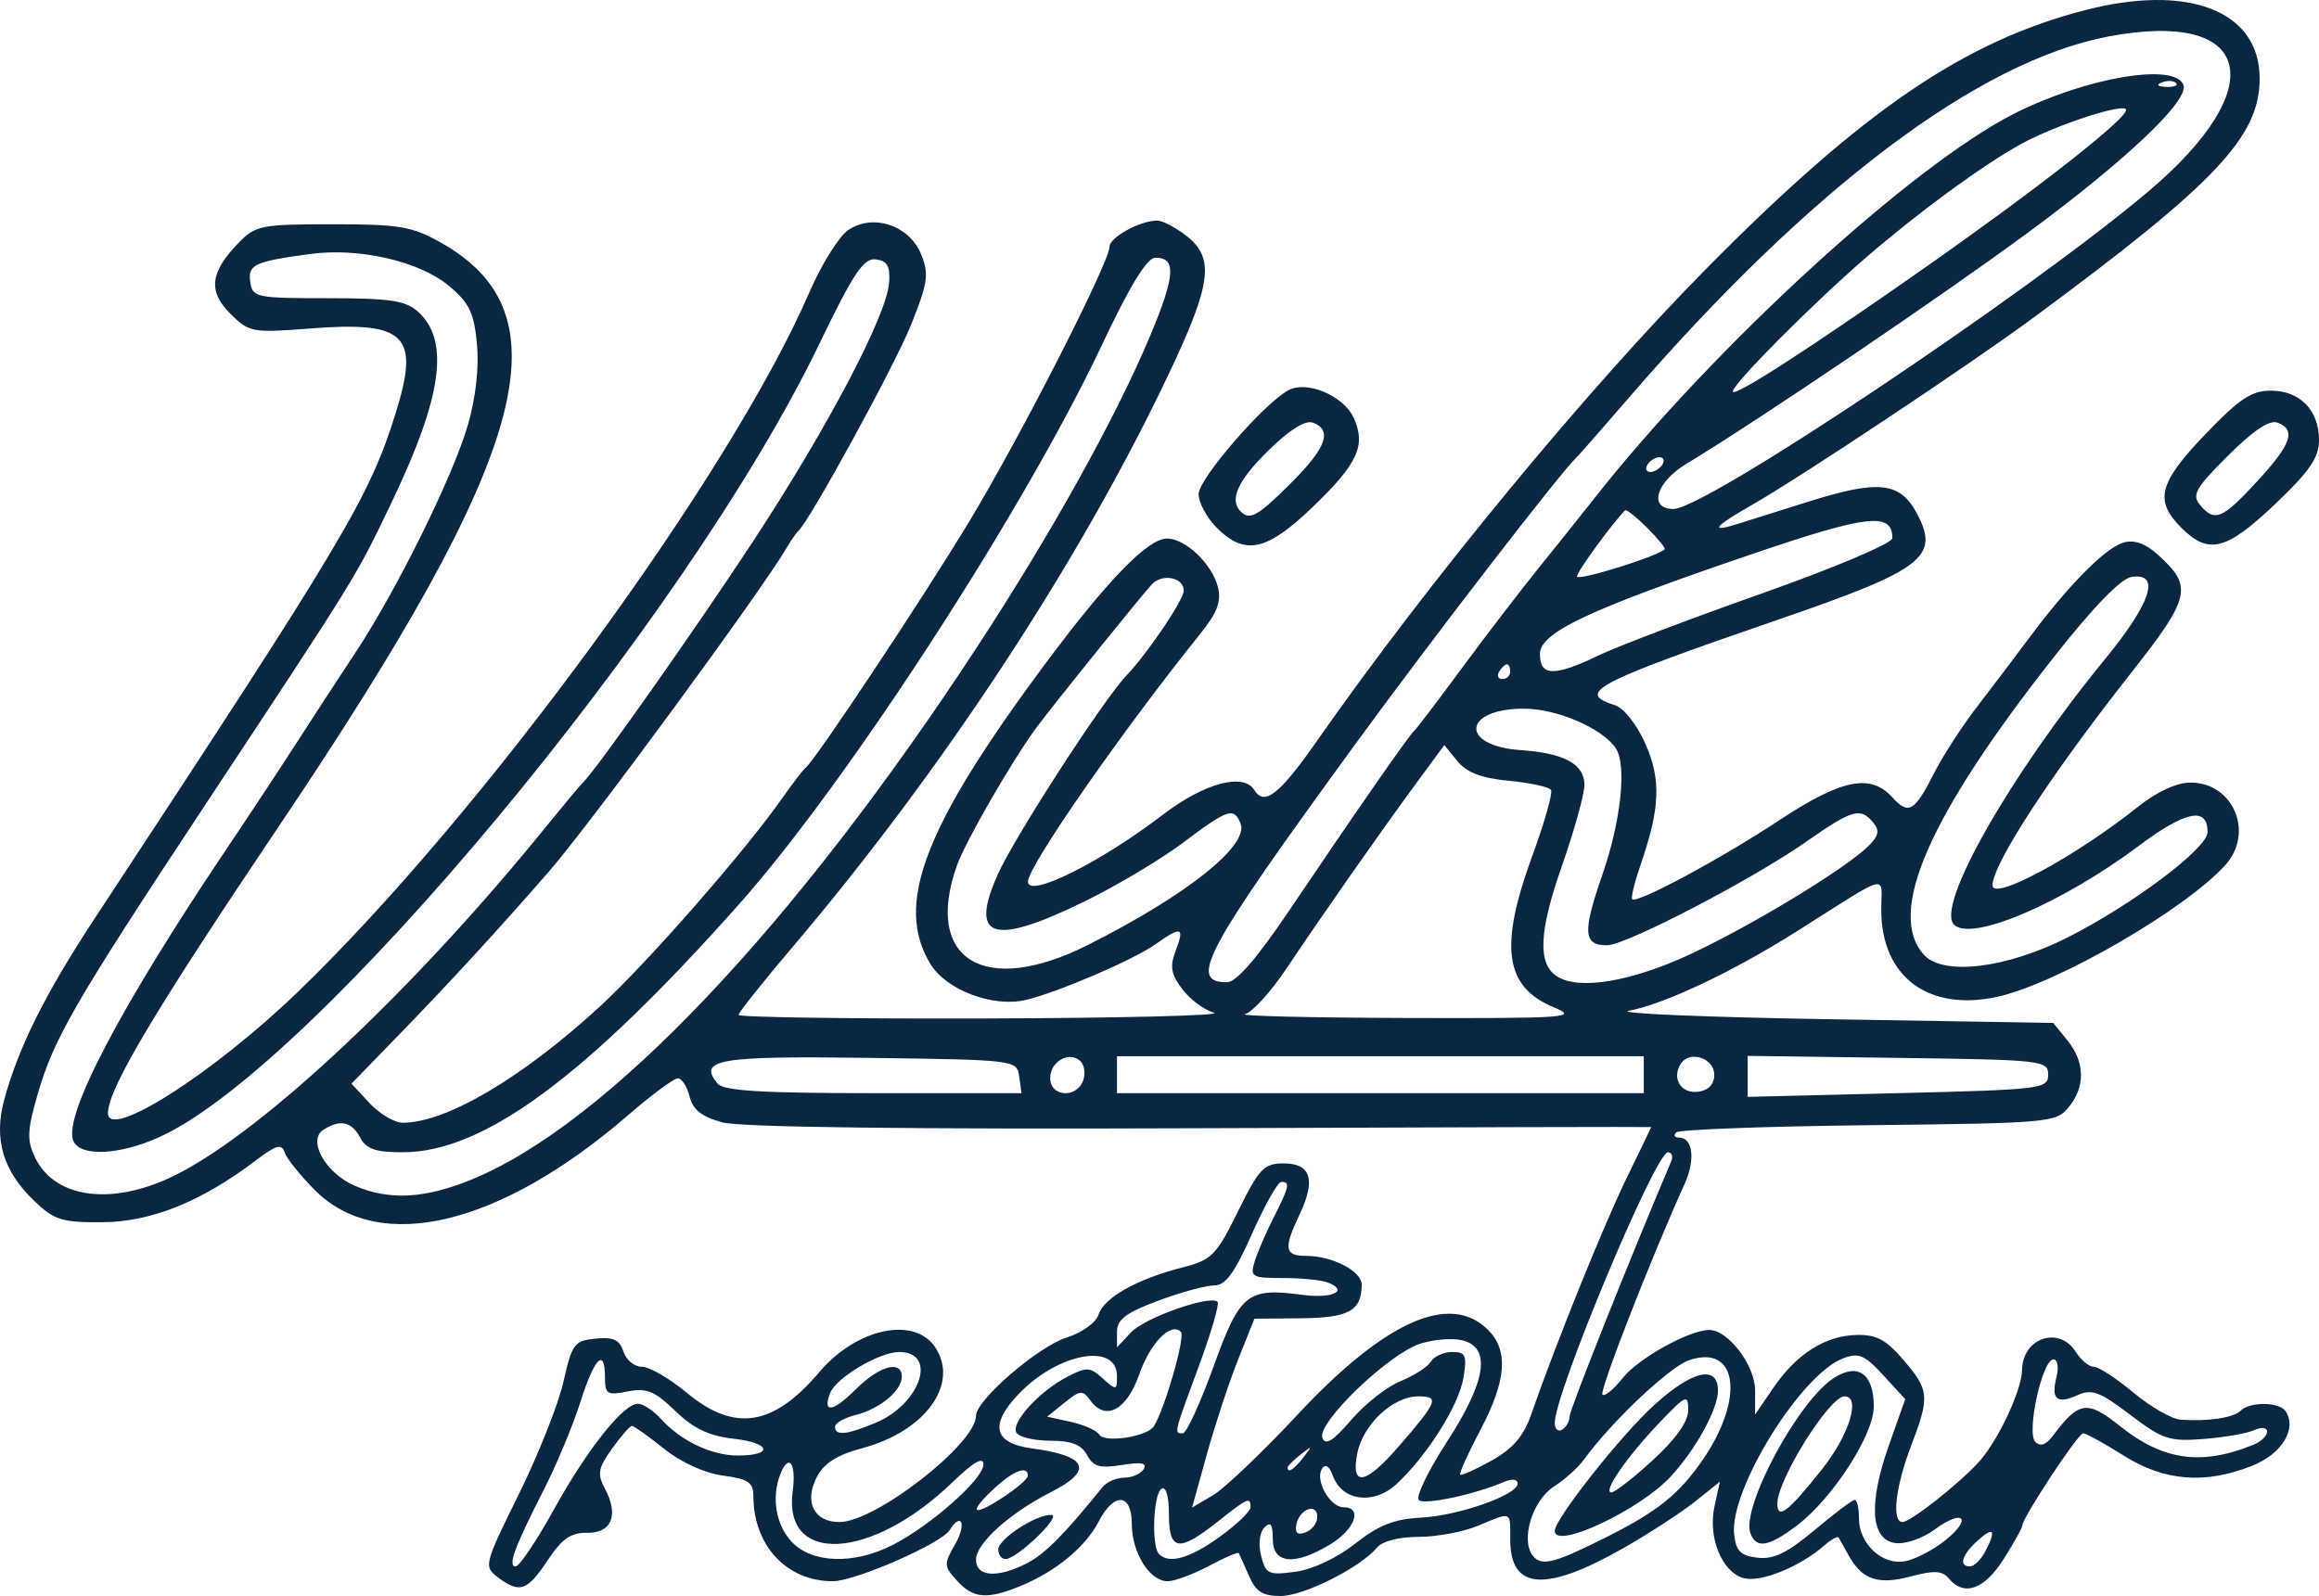 <svg width="138" height="95" viewBox="0 0 138 95" fill="none" xmlns="http://www.w3.org/2000/svg">
<path d="M56.946 94.086C56.16 93.22 56.155 93.104 56.857 91.885C57.532 90.712 57.205 89.958 56.508 91.082C56.014 91.879 50.889 94.119 49.559 94.119C46.814 94.12 44.834 91.996 44.834 89.05C44.834 88.239 44.526 88.032 43.02 87.831C41.929 87.685 40.532 87.048 39.514 86.232C38.583 85.486 37.724 84.876 37.604 84.876C37.485 84.876 36.952 85.486 36.419 86.232C35.593 87.388 35.53 87.737 35.991 88.595C36.84 90.176 36.41 91.262 34.945 91.237C33.97 91.22 33.443 91.588 32.58 92.888C31.368 94.713 30.923 94.863 29.62 93.881C28.779 93.247 28.811 93.122 30.873 88.943C32.037 86.585 33.234 83.567 33.533 82.235C34.038 79.99 34.177 79.804 35.444 79.679C36.503 79.574 36.875 79.747 37.099 80.449C37.257 80.947 37.752 81.355 38.199 81.355C38.645 81.355 39.843 82.048 40.86 82.895C43.702 85.262 46.02 84.905 48.75 81.679C50.97 79.056 54.422 78.321 55.662 80.208C57.095 82.388 55.064 85.193 51.325 86.195C49.808 86.602 49.035 87.093 48.604 87.924C47.838 89.402 48.442 90.598 49.955 90.598C52.094 90.598 58.08 85.939 58.08 84.274C58.08 83.343 61.766 80.157 63.468 79.618C64.397 79.323 65.221 78.729 65.376 78.242C65.695 77.24 67.669 76.132 70.36 75.444C72.114 74.996 72.374 74.733 73.672 72.104C74.935 69.543 75.215 69.25 76.398 69.25C78.019 69.25 78.316 70.232 77.325 72.315C76.373 74.316 76.441 74.752 77.708 74.752C79.281 74.752 81.042 75.664 81.034 76.474C81.019 78.025 80.268 78.442 77.435 78.468L74.648 78.494L73.681 80.916C73.15 82.248 72.314 84.778 71.825 86.538L70.936 89.738L72.177 89.007C72.86 88.605 75.131 86.44 77.225 84.197C82.417 78.632 86.292 76.906 88.547 79.154C89.784 80.387 89.648 82.172 88.096 85.115C87.362 86.506 86.821 87.704 86.894 87.777C86.967 87.85 87.809 87.472 88.764 86.938C90.025 86.233 90.668 85.486 91.112 84.211C92.595 79.953 95.414 72.964 96.777 70.168C97.593 68.494 98.261 67.107 98.261 67.087C98.261 67.066 86.204 67.097 71.468 67.155C54.204 67.223 44.076 67.1 42.993 66.809C41.764 66.479 41.237 66.065 41.037 65.273C40.887 64.676 40.572 64.188 40.336 64.188C40.1 64.188 38.78 65.164 37.403 66.357C29.777 72.961 22.579 74.692 18.743 70.845C17.868 69.968 17.056 68.954 16.938 68.591C16.764 68.058 16.436 68.151 15.214 69.079C12.002 71.519 9.006 72.729 6.117 72.751C3.688 72.769 3.238 72.63 2.043 71.489C0.184 69.713 -0.384 67.81 0.248 65.472C1.092 62.347 2.695 59.135 5.659 54.631C20.583 31.951 21.984 29.598 23.551 24.573C24.994 19.943 24.155 19.111 18.481 19.551C14.994 19.821 14.828 19.79 13.707 18.673C12.366 17.336 12.498 16.204 14.202 14.45C15.204 13.417 15.548 13.349 19.786 13.349C23.789 13.349 24.523 13.474 26.25 14.45C33.81 18.721 31.507 27.016 16.615 49.15C9.188 60.188 6.436 64.808 6.424 66.256C6.41 67.904 12.678 63.906 17.712 59.055C28.691 48.475 43.465 28.264 48.17 17.387C48.885 15.734 49.923 14.073 50.477 13.696C51.954 12.69 54.105 13.406 54.815 15.139C55.293 16.306 55.219 16.824 54.224 19.312C53.256 21.733 48.218 30.951 47.5 31.616C47.369 31.737 47.064 32.177 46.821 32.594C45.343 35.13 35.164 49 32.691 51.847C29.833 55.138 26.857 58.383 23.953 61.375L20.916 64.503L21.997 65.666C22.592 66.306 23.478 66.829 23.966 66.829C26.55 66.829 31.065 64.168 35.685 59.923C38.538 57.301 44.364 50.641 46.585 47.462C47.177 46.615 47.787 45.822 47.941 45.701C48.53 45.237 54.943 35.577 57.729 30.956C60.768 25.916 66.028 15.6 66.028 14.68C66.028 14.128 67.852 13.129 68.859 13.129C69.18 13.129 69.965 13.54 70.605 14.041C72.29 15.363 72.101 16.869 69.58 22.198C64.313 33.328 56.122 45.817 47.19 56.339C45.408 58.437 43.951 60.269 43.951 60.41C43.951 60.551 50.557 60.647 58.632 60.623C66.707 60.599 72.835 60.446 72.249 60.282C71.664 60.119 70.81 59.484 70.351 58.872C69.68 57.975 69.605 57.526 69.969 56.571C70.505 55.166 70.308 55.108 68.746 56.215C67.439 57.141 62.94 59.071 61.044 59.52C59.1 59.981 56.319 58.935 55.373 57.388C53.212 53.857 54.975 49.236 62.182 39.539C65.896 34.542 68.308 32.056 69.443 32.056C70.548 32.056 72.13 33.566 72.479 34.954C72.69 35.793 72.437 36.468 71.452 37.693C66.758 43.531 61.171 51.567 61.171 52.48C61.171 53.484 65.458 51.356 69.196 48.498C71.66 46.613 73.993 45.98 74.638 47.022C75.246 48.002 76.134 47.302 78.407 44.051C85.012 34.609 94.451 23.162 101.573 15.96C110.854 6.574 116.869 2.469 124.074 0.605C130.257 -0.995 134.468 0.653 134.468 4.673C134.468 8.142 131.862 10.897 121.001 18.914C117.28 21.66 107.249 28.337 104.332 30.01C101.953 31.375 101.685 31.727 103.449 31.173C104.117 30.963 105.955 30.384 107.533 29.886C111.821 28.535 113.073 28.671 114.09 30.597C115.438 33.148 114.434 33.916 105.931 36.843C94.869 40.65 93.753 41.232 96.097 41.974C96.631 42.143 97.401 43.115 97.91 44.264C98.864 46.413 98.794 48.107 97.61 51.533C97.261 52.543 97.046 53.44 97.132 53.526C97.411 53.804 102.396 51.126 105.882 48.824C109.585 46.38 111.309 46.028 112.602 47.452C113.578 48.527 113.923 48.328 115.105 46.002C115.619 44.989 116.759 43.227 117.637 42.087C118.516 40.946 119.93 39.077 120.78 37.935C123.088 34.831 125.299 32.599 126.366 32.295C127.012 32.111 127.672 32.346 128.428 33.031C130.509 34.915 130.364 35.553 126.83 40.038C122.048 46.106 118.572 51.435 118.572 52.7C118.572 53.655 123.491 50.998 127.228 48.024C128.365 47.118 129.531 46.582 130.36 46.582C132.906 46.582 134.161 49.566 132.426 51.49C130.045 54.13 122.444 58.531 118.897 59.323C114.772 60.245 111.954 58.151 111.951 54.164C111.951 52.017 112.597 51.851 106.871 55.469C103.107 57.847 99.02 59.779 96.939 60.162C96.088 60.319 101.419 60.546 108.787 60.667L122.184 60.887L123.027 61.926C124.078 63.221 124.104 64.687 123.098 65.911C122.351 66.82 121.95 66.856 111.188 66.975C105.063 67.043 99.914 67.236 99.745 67.404C99.576 67.572 99.649 67.71 99.906 67.71C100.742 67.71 100.903 69.013 100.248 70.469C98.159 75.108 95.158 82.81 95.361 83.012C95.492 83.143 96.034 82.7 96.564 82.027C97.486 80.859 100.492 79.184 101.703 79.164C102.826 79.145 104.443 81.265 104.443 82.757V84.2L105.513 82.63C106.898 80.599 108.591 79.515 110.462 79.462C111.65 79.428 112.227 79.732 113.261 80.937C114.82 82.756 114.851 83.11 113.715 86.091C112.793 88.508 112.561 90.598 113.213 90.598C113.7 90.598 116.643 88.272 117.8 86.972C118.926 85.707 120.316 82.729 120.329 81.553C120.349 79.632 122.541 78.894 123.531 80.475C123.835 80.959 124.314 81.355 124.597 81.355C124.88 81.355 125.944 82.048 126.961 82.895C127.979 83.743 129.239 84.467 129.763 84.504C131.391 84.621 132.904 84.394 133.342 83.966C133.91 83.41 135.672 83.446 136.029 84.021C136.687 85.083 135.776 86.548 134.021 87.248C131.227 88.362 128.791 88.168 126.37 86.637C125.221 85.91 124.139 85.316 123.964 85.316C123.657 85.316 120.338 90.358 120.338 90.825C120.338 90.952 119.839 91.844 119.229 92.808C118.084 94.615 116.875 95.044 115.974 93.961C115.58 93.488 115.105 93.462 113.694 93.837C111.746 94.356 110.811 94.031 109.991 92.55C109.732 92.082 109.472 91.617 109.413 91.518C109.353 91.419 108.956 91.642 108.53 92.015C107.108 93.258 104.802 94.195 103.789 93.941C102.477 93.613 101.618 91.515 102.03 89.647L102.349 88.197L100.857 89.386C100.036 90.04 98.136 91.276 96.635 92.133C91.956 94.801 89.872 94.65 89.872 91.645C89.872 89.919 89.989 89.97 87.953 90.818C87.081 91.182 85.491 91.479 84.421 91.479C83.255 91.479 82.259 91.736 81.94 92.119C80.951 93.307 77.582 95 76.206 95C75.137 95 74.727 94.737 74.319 93.79C74.032 93.124 73.759 92.518 73.713 92.443C73.667 92.368 72.866 92.715 71.933 93.213C70.999 93.712 69.897 94.12 69.482 94.12C68.416 94.12 67.353 92.421 67.353 90.721C67.353 88.878 66.303 88.792 65.386 90.559C64.603 92.069 62.862 93.515 60.786 94.38C58.758 95.225 57.921 95.16 56.946 94.086ZM61.127 93.042C62.181 92.499 63.366 91.302 65.619 88.507C65.863 88.205 66.441 87.957 66.903 87.957C67.364 87.957 67.884 87.728 68.058 87.448C68.284 87.082 67.92 87.013 66.76 87.201C65.452 87.412 65.059 87.3 64.689 86.609C64.356 85.989 63.76 85.756 62.506 85.756C61.558 85.756 60.65 85.544 60.489 85.284C60.127 84.7 61.84 82.817 63.529 81.941C64.661 81.354 64.866 81.365 65.627 82.051C66.43 82.776 66.47 82.769 66.47 81.914C66.47 79.87 62.919 80.534 60.578 83.018C58.87 84.829 59.148 85.911 61.398 86.212C64.72 86.656 65.101 87.512 62.555 88.808C60.083 90.064 58.08 91.869 58.08 92.838C58.08 93.865 59.364 93.95 61.127 93.042ZM59.405 92.234C59.405 91.606 61.634 90.151 62.564 90.171C63.23 90.186 60.521 92.799 59.84 92.799C59.6 92.799 59.405 92.545 59.405 92.234ZM80.644 91.883C82.028 90.791 82.966 90.417 84.52 90.338C86.793 90.224 90.313 88.987 90.313 88.302C90.313 88.051 89.982 88.005 89.54 88.194C87.755 88.958 84.768 89.598 84.433 89.289C84.235 89.105 84.98 87.557 86.089 85.848C88.449 82.212 88.757 80.214 87.025 79.781C86.431 79.632 85.288 79.727 84.486 79.992C82.599 80.616 78.355 84.71 78.691 85.583C78.875 86.061 79.324 85.783 80.414 84.513C81.225 83.569 82.542 82.533 83.341 82.212C84.14 81.89 84.953 81.367 85.147 81.05C85.341 80.734 85.913 80.474 86.419 80.474C87.221 80.474 87.306 80.668 87.089 82.003C86.822 83.64 84.934 86.64 83.099 88.341C81.754 89.588 79.879 89.353 79.328 87.869C79.101 87.256 78.868 87.103 78.665 87.433C78.242 88.115 79.145 89.718 79.952 89.718C81.105 89.718 80.637 91.028 79.164 91.924C77.046 93.211 75.742 93.092 75.742 91.611C75.742 90.729 75.614 90.55 75.245 90.918C74.954 91.208 74.871 91.908 75.046 92.602C75.322 93.696 75.482 93.771 77.082 93.557C78.112 93.419 79.56 92.739 80.644 91.883ZM32.942 89.885C34.953 86.252 37.094 83.555 37.967 83.555C38.269 83.555 38.893 83.972 39.355 84.481C40.53 85.775 42.348 86.637 43.903 86.637C46.041 86.637 45.877 85.889 43.683 85.642C42.193 85.475 41.282 85.043 40.187 83.985C38.957 82.797 38.477 82.6 37.355 82.824C36.138 83.066 36.003 82.984 36.003 82.004C36.003 80.179 35.384 80.791 34.538 83.452C34.096 84.84 33.129 87.165 32.389 88.618C30.613 92.103 30.194 93.239 30.684 93.239C30.904 93.239 31.92 91.73 32.942 89.885ZM95.707 91.438C98.659 89.948 99.922 88.929 101.315 86.91C103.855 83.229 103.405 79.96 100.497 80.971C99.332 81.376 95.883 84.64 94.269 86.865C93.915 87.353 93.106 88.082 92.472 88.485C91.185 89.303 90.464 91.7 91.229 92.618C91.755 93.251 92.506 93.053 95.707 91.438ZM92.521 91.126C92.521 90.421 96.411 85.488 98.403 83.666C100.701 81.564 102.236 81.212 102.233 82.785C102.233 83.871 100.907 86.281 99.439 87.872C97.579 89.886 92.521 92.266 92.521 91.126ZM98.371 86.9C99.741 85.64 100.467 84.611 100.464 83.933C100.459 82.968 100.341 83.018 98.776 84.656C96.816 86.705 95.343 88.84 95.892 88.833C96.102 88.829 97.218 87.96 98.371 86.9ZM115.743 91.7C117.4 90.379 116.847 89.776 115.134 91.038C114.406 91.575 113.372 91.93 112.782 91.847C111.313 91.64 111.177 89.497 112.411 86.013L113.377 83.283L112.075 81.862C110.959 80.644 110.615 80.499 109.677 80.855C107.151 81.812 102.893 88.706 103.197 91.347C103.31 92.332 103.59 92.608 104.595 92.722C105.544 92.831 106.375 92.426 107.986 91.072C109.16 90.085 110.234 89.278 110.372 89.278C110.511 89.278 110.624 89.773 110.624 90.378C110.624 91.897 112.015 93.189 113.373 92.93C113.97 92.816 115.036 92.263 115.743 91.7ZM104.168 91.277C103.587 89.769 106.981 83.426 109.112 82.034C110.557 81.09 111.507 81.761 111.507 83.725C111.507 85.397 109.065 89.18 106.947 90.791C105.26 92.073 104.524 92.202 104.168 91.277ZM108.437 87.439C110.05 85.404 110.752 83.115 109.764 83.115C108.867 83.115 105.767 88.069 105.767 89.502C105.767 90.49 106.414 89.99 108.437 87.439ZM118.115 92.388C118.819 91.077 118.661 90.822 117.689 91.699C116.743 92.552 116.539 93.239 117.232 93.239C117.466 93.239 117.863 92.856 118.115 92.388ZM53.13 91.957C55.424 90.778 58.522 88.028 58.522 87.171C58.522 86.678 57.933 87.02 56.645 88.26C51.84 92.885 46.58 93.162 47.173 88.759C47.399 87.077 46.932 86.46 46.427 87.773C45.895 89.153 46.177 90.781 47.119 91.78C48.328 93.064 50.834 93.138 53.13 91.957ZM72.585 91.476C73.593 90.748 74.418 89.956 74.418 89.715C74.418 89.077 74.266 89.144 72.43 90.598C70.14 92.412 69.561 92.318 69.561 90.132C69.561 89.053 69.386 88.453 69.119 88.618C68.628 88.92 68.51 92.045 68.972 92.506C69.578 93.11 70.808 92.759 72.585 91.476ZM78.391 90.294C78.391 89.428 77.326 89.811 77.145 90.743C77.046 91.254 77.213 91.395 77.697 91.21C78.079 91.064 78.391 90.652 78.391 90.294ZM61.166 87.847C61.176 87.215 60.326 87.524 59.207 88.558C57.608 90.035 57.812 90.339 59.62 89.172C60.467 88.625 61.163 88.029 61.166 87.847ZM83.206 86.129C85.565 83.412 85.683 83.115 84.399 83.115C82.89 83.115 81.097 84.799 80.764 86.527C80.379 88.526 81.247 88.385 83.206 86.129ZM77.565 86.747C78.114 86.049 78.098 86.033 77.398 86.581C76.973 86.913 76.625 87.259 76.625 87.351C76.625 87.713 76.988 87.48 77.565 86.747ZM134.136 85.98C134.561 85.805 134.909 85.464 134.909 85.222C134.909 84.964 134.59 84.926 134.136 85.13C133.712 85.322 132.357 85.557 131.127 85.653C129.099 85.812 128.691 85.677 126.761 84.209C124.962 82.839 124.478 82.659 123.633 83.043C122.398 83.604 122.043 83.293 122.381 81.95C122.526 81.375 122.443 80.915 122.196 80.915C121.532 80.915 120.573 85.286 121.118 85.829C121.414 86.125 121.76 86.004 122.164 85.463C123.705 83.4 124.21 83.326 126.149 84.88C128.727 86.945 131.023 87.261 134.136 85.98ZM68.666 84.895C69.329 83.825 70.552 79.555 70.274 79.278C69.668 78.675 68.451 79.926 67.781 81.838C67.049 83.931 65.797 84.6 64.9 83.377C64.421 82.723 64.288 82.733 63.345 83.494L62.314 84.326L63.725 84.635C64.5 84.805 65.261 85.147 65.414 85.394C65.733 85.908 68.28 85.516 68.666 84.895ZM52.099 84.693C54.785 83.574 55.82 80.472 53.507 80.476C52.328 80.477 49.75 82.01 49.401 82.917C48.927 84.147 49.564 84.055 50.928 82.695C52.331 81.296 53.665 80.931 53.665 81.947C53.665 82.778 52.342 83.872 50.905 84.229C50.237 84.395 49.691 84.708 49.691 84.924C49.691 85.478 50.371 85.413 52.099 84.693ZM72.212 81.349C73.795 76.973 74.218 76.633 77.535 77.077C79.303 77.313 80.284 76.824 79.015 76.339C78.632 76.192 77.428 76.073 76.339 76.073C74.488 76.073 74.378 76.008 74.665 75.082C74.834 74.538 75.344 73.357 75.799 72.459C76.728 70.623 76.786 70.35 76.249 70.35C76.043 70.35 75.259 71.737 74.508 73.432C73.468 75.78 72.931 76.513 72.251 76.513C71.761 76.513 70.26 76.923 68.915 77.425C67.007 78.136 66.47 78.542 66.47 79.269V80.2L67.304 79.308C68.12 78.434 72.021 77.058 72.455 77.491C72.576 77.611 72.073 79.336 71.338 81.323C69.842 85.368 69.855 85.316 70.389 85.316C70.603 85.316 71.423 83.531 72.212 81.349ZM93.408 84.3C93.413 83.902 97.05 74.767 99.446 69.14C99.575 68.838 99.488 68.59 99.254 68.59C98.514 68.59 92.521 82.924 92.521 84.695C92.521 85.065 92.719 85.246 92.962 85.096C93.205 84.947 93.406 84.588 93.408 84.3ZM10.598 69.865C15.855 67.161 24.731 58.789 32.484 49.222C33.563 47.891 34.555 46.703 34.688 46.581C35.408 45.93 41.418 37.404 44.859 32.154C49.284 25.403 52.769 18.77 52.91 16.832C52.981 15.844 52.8 15.525 52.119 15.438C51.394 15.345 50.792 16.246 48.742 20.499C40.844 36.885 18.676 63.527 9.478 67.686C7.077 68.772 4.731 68.864 4.355 67.887C3.776 66.383 7.193 59.884 13.473 50.543C14.857 48.485 16.752 45.613 17.685 44.161C18.617 42.708 20.168 40.331 21.13 38.879C23.602 35.148 26.966 28.339 27.848 25.279C28.316 23.657 28.516 21.849 28.382 20.454C28.203 18.603 27.919 18.017 26.712 17.012C24.951 15.547 21.369 14.724 18.463 15.118C15.117 15.571 14.743 15.747 14.893 16.798C15.023 17.703 15.253 17.751 19.506 17.751C23.205 17.751 24.137 17.889 24.869 18.547C26.778 20.264 26.325 23.587 23.326 29.855C21.148 34.408 21.358 34.067 12.057 48.143C4.435 59.679 3.185 61.845 2.23 65.169C1.617 67.302 1.595 67.877 2.086 68.898C3.292 71.405 6.824 71.806 10.598 69.865ZM28.078 70.205C36.124 66.905 47.27 55.148 58.192 38.438C62.606 31.686 66.414 24.833 68.448 19.98C69.947 16.401 70.015 15.321 68.74 15.341C68.251 15.35 67.224 17.033 65.587 20.507C60.961 30.323 50.404 46.6 43.966 53.839C34.834 64.109 28.782 68.576 23.986 68.586C22.354 68.589 21.803 68.4 21.432 67.71C20.92 66.756 20.25 66.613 19.249 67.245C18.27 67.862 19.359 69.82 21.101 70.575C23.16 71.467 25.274 71.355 28.078 70.205ZM121.884 63.968C121.884 63.121 121.549 63.083 112.942 62.969L104.001 62.849V64.069V65.289L112.943 65.069C121.517 64.858 121.884 64.812 121.884 63.968L121.884 63.968ZM60.65 64.078C60.51 63.093 60.457 63.087 51.71 62.968C42.737 62.846 41.501 63.057 42.706 64.504C43.06 64.929 45.353 65.069 51.983 65.069H60.791L60.65 64.078ZM64.45 64.335C64.605 63.931 64.54 63.41 64.306 63.176C63.656 62.528 62.496 63.167 62.496 64.174C62.496 65.278 64.038 65.405 64.45 64.335ZM97.819 63.968V62.868H82.144H66.47V63.968V65.069H82.144H97.819V63.968ZM102.014 63.975C102.014 62.968 100.532 62.495 100.01 63.336C99.464 64.216 100.055 65.128 101.077 64.983C101.673 64.898 102.014 64.531 102.014 63.975ZM92.471 59.961C89.537 58.746 89.198 56.369 91.186 50.939C91.91 48.963 92.411 47.2 92.3 47.021C92.189 46.842 91.063 46.597 89.799 46.476C88.151 46.318 87.279 45.985 86.725 45.302L85.95 44.348L84.239 46.676C82.112 49.569 78.749 54.373 76.547 57.662C75.628 59.036 74.524 60.251 74.095 60.362C73.665 60.474 77.983 60.578 83.69 60.594C93.315 60.62 93.951 60.574 92.471 59.961ZM76.734 54.175C80.676 48.328 83.847 43.766 84.154 43.501C84.294 43.38 85.577 41.697 87.004 39.76C88.431 37.824 90.479 35.15 91.556 33.818C92.632 32.486 94.134 30.607 94.893 29.642C101.953 20.675 113.787 9.833 119.873 6.759C124.159 4.594 129.486 3.702 129.937 5.074C130.243 6.004 126.547 9.512 120.752 13.794C115.669 17.549 104.612 25.038 100.358 27.607C98.531 28.711 98.077 30.296 99.589 30.296C101.477 30.296 120.511 17.572 127.792 11.442C135.236 5.175 134.084 0.549 125.484 2.169C117.746 3.627 107.707 11.19 96.916 23.693C95.349 25.509 93.959 27.094 93.827 27.215C92.897 28.072 85.164 38.1 80.547 44.437C71.673 56.619 70.68 58.467 73.012 58.467C73.569 58.467 74.791 57.058 76.734 54.175ZM100.624 56.78C104.358 55.03 109.862 51.681 111.206 50.341C111.806 49.743 111.865 49.432 111.468 48.956C110.706 48.041 110.239 48.176 107.463 50.117C104.229 52.378 96.75 56.266 95.634 56.266C94.215 56.266 94.164 55.503 95.355 52.065C96.463 48.868 96.816 45.552 96.157 44.547C95.379 43.36 92.663 42.184 90.698 42.182C87.038 42.179 86.848 44.399 90.488 44.649C93.093 44.828 94.287 45.48 94.287 46.724C94.287 47.27 93.675 49.465 92.927 51.602C91.57 55.482 91.494 57.382 92.666 58.125C93.976 58.956 97.114 58.426 100.624 56.78ZM64.722 56.256C70.599 53.299 74.329 50.336 73.825 49.025C73.441 48.027 73.064 48.152 70.413 50.152C69.094 51.147 66.436 52.732 64.506 53.673C59.079 56.321 57.674 55.882 59.368 52.065C60.346 49.86 65.646 41.664 67.04 40.2C68.309 38.866 70.444 35.703 70.444 35.155C70.444 34.377 69.194 34.118 68.561 34.765C68.072 35.266 62.713 41.913 61.697 43.281C60.26 45.215 57.451 50.084 56.941 51.525C54.956 57.132 58.59 59.342 64.722 56.256ZM123.005 55.817C126.869 53.872 131.357 50.504 131.368 49.539C131.385 48.001 130.069 48.256 127.308 50.325C122.717 53.765 117.319 56.073 116.282 55.04C115.175 53.936 119.599 46.152 125.258 39.244C128.012 35.883 128.597 34.089 126.859 34.337C126.218 34.428 124.601 36.093 122.232 39.099C114.771 48.567 112.245 54.351 114.488 56.831C115.63 58.094 119.363 57.65 123.005 55.817ZM89.872 39.98C89.872 39.737 89.784 39.539 89.677 39.539C89.57 39.539 89.359 39.737 89.209 39.98C89.059 40.222 89.147 40.42 89.404 40.42C89.661 40.42 89.872 40.222 89.872 39.98ZM95.103 39.025C96.191 38.5 100.575 36.834 104.846 35.324C109.212 33.779 112.611 32.339 112.611 32.035C112.611 30.475 111.168 30.633 104.408 32.931C94.489 36.303 91.638 37.645 91.638 38.938C91.638 40.258 92.504 40.279 95.103 39.025ZM99.06 32.704C99.136 32.641 98.668 32.062 98.02 31.416C97.373 30.771 96.782 30.304 96.707 30.379C95.921 31.171 93.846 34.024 93.846 34.312C93.846 34.606 98.496 33.172 99.06 32.704ZM98.923 27.655C99.073 27.413 98.998 27.215 98.754 27.215C98.512 27.215 98.19 27.413 98.04 27.655C97.89 27.897 97.966 28.095 98.209 28.095C98.452 28.095 98.773 27.897 98.923 27.655ZM114.594 15.9C121.31 11.186 126.52 7.1 126.52 6.545C126.52 6.067 122.312 7.438 120.225 8.596C117.952 9.857 114.17 12.629 111.088 15.291C107.844 18.094 103.118 22.844 103.118 23.301C103.118 23.697 107.65 20.774 114.594 15.9ZM129.491 4.94C129.344 4.794 128.964 4.779 128.645 4.906C128.292 5.046 128.397 5.151 128.912 5.172C129.377 5.191 129.638 5.087 129.491 4.94ZM72.41 31.416C71.814 30.822 71.327 29.919 71.327 29.409C71.327 28.5 75.219 24.003 76.681 23.223C77.784 22.635 79.953 23.556 80.552 24.866C81.304 26.512 80.805 27.597 78.108 30.186C75.374 32.811 74.088 33.089 72.41 31.416ZM76.834 28.744C78.924 26.66 79.307 25.608 78.138 25.16C77.686 24.988 76.76 25.563 75.489 26.807C73.661 28.595 73.134 29.75 73.829 30.443C74.381 30.993 74.836 30.736 76.834 28.744ZM129.811 31.416C128.188 29.798 128.453 28.757 131.223 25.861C133.252 23.741 133.983 23.253 135.129 23.253C136.865 23.253 138 24.414 138 26.192C138 27.241 137.449 28.045 135.384 30.009C132.479 32.771 131.435 33.035 129.811 31.416ZM134.317 28.655C136.364 26.433 136.656 25.588 135.53 25.157C135.057 24.976 134.087 25.624 132.582 27.124C130.664 29.036 130.422 29.46 130.912 30.048C131.785 31.097 132.239 30.911 134.317 28.655Z" fill="#0A2640"/>
</svg>
